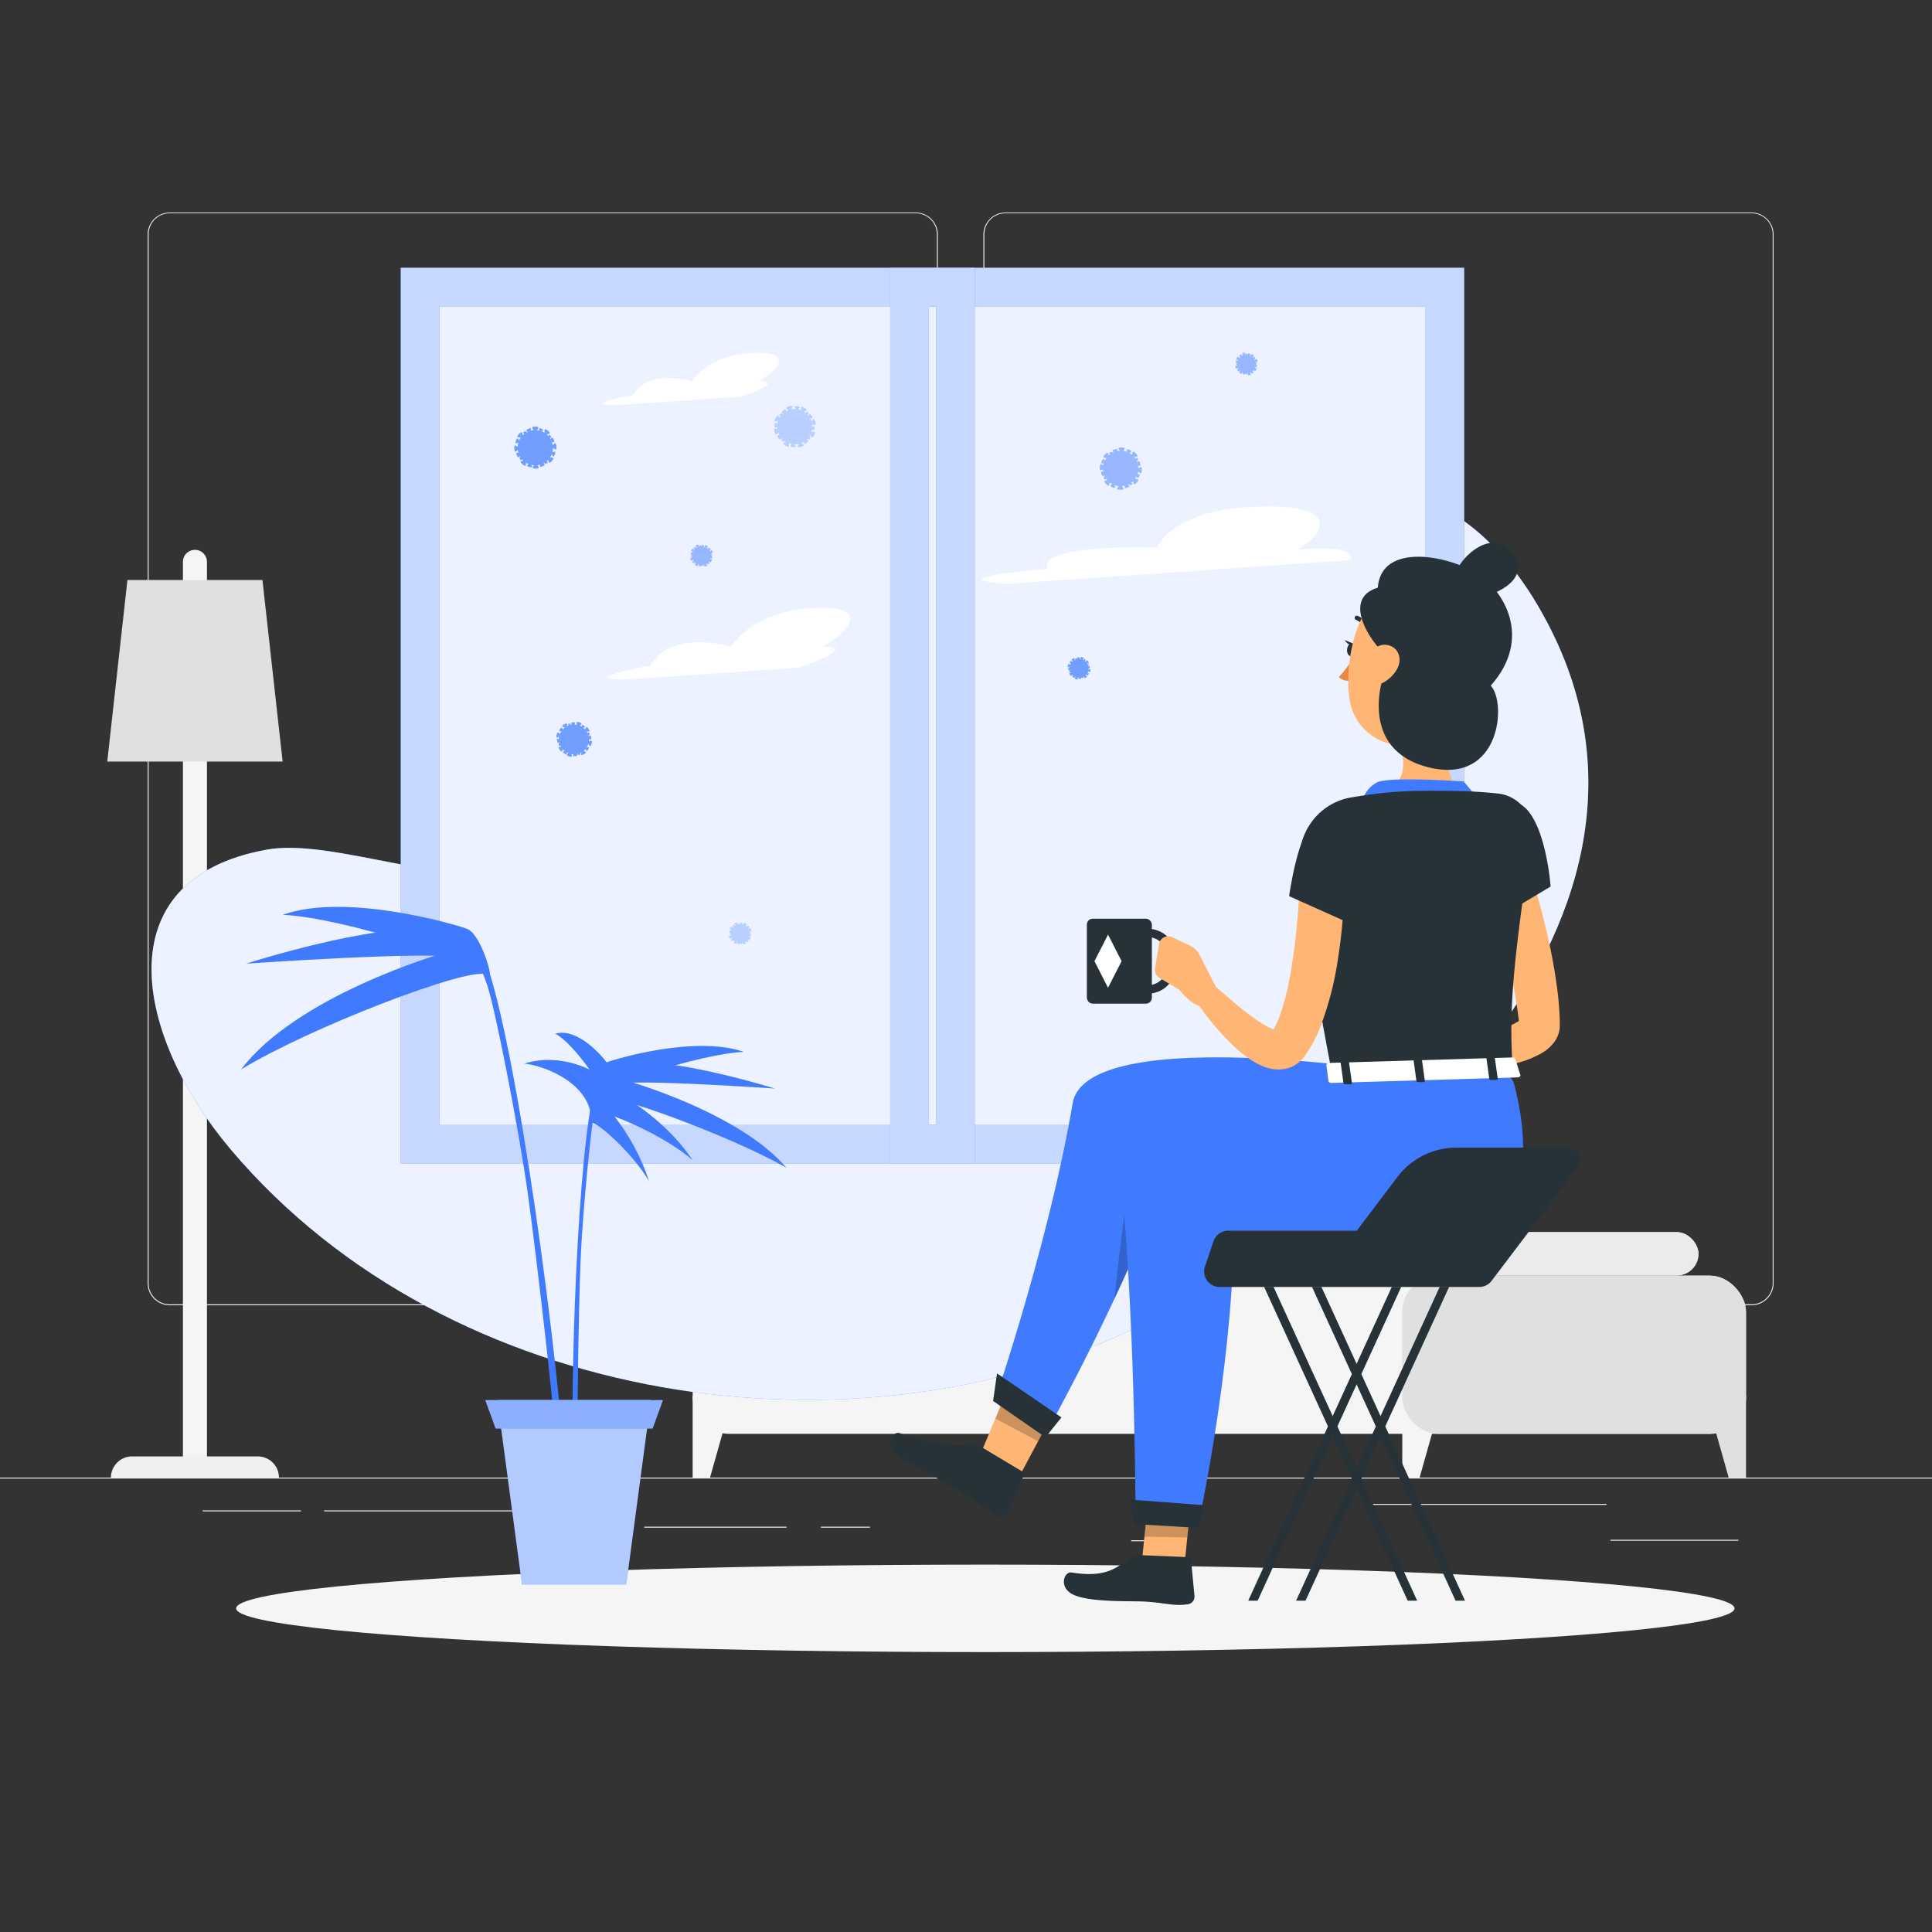 <svg xmlns="http://www.w3.org/2000/svg" viewBox="0 0 500 500"><rect x="0" y="0" width="500" height="500" fill="#333333" stroke="none"/><g id="background-complete"><rect y="382.4" width="500" height="0.25" style="fill:#ebebeb"></rect><rect x="416.78" y="398.49" width="33.12" height="0.25" style="fill:#ebebeb"></rect><rect x="292.75" y="398.62" width="8.69" height="0.25" style="fill:#ebebeb"></rect><rect x="354.33" y="389.21" width="61.44" height="0.25" style="fill:#ebebeb"></rect><rect x="212.45" y="395.11" width="12.69" height="0.25" style="fill:#ebebeb"></rect><rect x="166.72" y="395.11" width="36.83" height="0.25" style="fill:#ebebeb"></rect><rect x="52.46" y="390.89" width="25.43" height="0.25" style="fill:#ebebeb"></rect><rect x="83.89" y="390.89" width="74.89" height="0.25" style="fill:#ebebeb"></rect><path d="M237,337.8H43.91a5.71,5.71,0,0,1-5.7-5.71V60.66A5.71,5.71,0,0,1,43.91,55H237a5.71,5.71,0,0,1,5.71,5.71V332.09A5.71,5.71,0,0,1,237,337.8ZM43.91,55.2a5.46,5.46,0,0,0-5.45,5.46V332.09a5.46,5.46,0,0,0,5.45,5.46H237a5.47,5.47,0,0,0,5.46-5.46V60.66A5.47,5.47,0,0,0,237,55.2Z" style="fill:#ebebeb"></path><path d="M453.31,337.8H260.21a5.72,5.72,0,0,1-5.71-5.71V60.66A5.72,5.72,0,0,1,260.21,55h193.1A5.71,5.71,0,0,1,459,60.66V332.09A5.71,5.71,0,0,1,453.31,337.8ZM260.21,55.2a5.47,5.47,0,0,0-5.46,5.46V332.09a5.47,5.47,0,0,0,5.46,5.46h193.1a5.47,5.47,0,0,0,5.46-5.46V60.66a5.47,5.47,0,0,0-5.46-5.46Z" style="fill:#ebebeb"></path><polygon points="183.75 382.4 179.26 382.4 179.26 361.22 189.74 361.22 183.75 382.4" style="fill:#f5f5f5"></polygon><polygon points="260.02 382.4 264.5 382.4 264.5 361.22 254.03 361.22 260.02 382.4" style="fill:#e0e0e0"></polygon><polygon points="447.38 382.4 451.87 382.4 451.87 361.22 441.4 361.22 447.38 382.4" style="fill:#e0e0e0"></polygon><rect x="179.27" y="330.13" width="272.6" height="40.94" rx="9.32" transform="translate(631.13 701.21) rotate(180)" style="fill:#f5f5f5"></rect><polygon points="367.39 382.4 362.91 382.4 362.91 361.22 373.38 361.22 367.39 382.4" style="fill:#f5f5f5"></polygon><rect x="362.91" y="330.13" width="88.96" height="40.94" rx="9.32" transform="translate(814.77 701.21) rotate(180)" style="fill:#e0e0e0"></rect><rect x="191.57" y="318.88" width="248" height="11.2" rx="5.6" transform="translate(631.13 648.96) rotate(180)" style="fill:#fafafa"></rect><rect x="361.74" y="318.88" width="77.82" height="11.2" rx="5.6" transform="translate(801.31 648.96) rotate(180)" style="fill:#ebebeb"></rect><path d="M47.34,378.41h6.22v-233a3.11,3.11,0,0,0-3.11-3.11h0a3.11,3.11,0,0,0-3.11,3.11Z" style="fill:#f5f5f5"></path><path d="M28.71,382.4H72.19a5.48,5.48,0,0,0-5.48-5.48H34.19a5.48,5.48,0,0,0-5.48,5.48Z" style="fill:#f0f0f0"></path><polygon points="27.76 197.09 73.14 197.09 67.92 150.1 32.98 150.1 27.76 197.09" style="fill:#e0e0e0"></polygon></g><g id="background-simple"><path d="M183.88,211.87c54.38-26.4,166.7-145.92,216.65-50.58,41.8,79.78-50.65,154.62-106,182-72,35.63-177.83,21.56-234.8-45.79-24.5-29-33.34-70,9.4-77.63,14.42-2.58,38.9,6.82,55.2,6C145.22,224.82,165.68,220.7,183.88,211.87Z" style="fill:#407BFF"></path><path d="M183.88,211.87c54.38-26.4,166.7-145.92,216.65-50.58,41.8,79.78-50.65,154.62-106,182-72,35.63-177.83,21.56-234.8-45.79-24.5-29-33.34-70,9.4-77.63,14.42-2.58,38.9,6.82,55.2,6C145.22,224.82,165.68,220.7,183.88,211.87Z" style="fill:#fff;opacity:0.9"></path></g><g id="Shadow"><ellipse id="path" cx="255" cy="416.24" rx="193.89" ry="11.32" style="fill:#f5f5f5"></ellipse></g><g id="Window"><rect x="109.04" y="73.36" width="264.55" height="223.73" style="fill:#fff"></rect><g style="opacity:0.1"><rect x="109.04" y="73.36" width="264.55" height="223.73" style="fill:#407BFF"></rect></g><path d="M335.94,142.23c9.77-6.25,7.72-12.22-12.73-11s-23.78,10.51-23.78,10.51-31-1.13-28.37,5.47c-17.64,1.55-22.46,3.08-10.33,3.88l88.68-6.14S352.6,140.86,335.94,142.23Z" style="fill:#fff"></path><path d="M166.54,175.55l40.5-2.8s15.67-5.47,5.81-5.35c7.51-4.26,12.59-11-3-10s-20.65,10-20.65,10-15.23-4.8-20.89,4.91C164.63,172.58,146.79,176.92,166.54,175.55Z" style="fill:#fff"></path><path d="M162.51,104.65l29.6-2.05s11.45-4,4.24-3.9c5.49-3.12,9.21-8-2.19-7.33s-15.09,7.34-15.09,7.34-11.14-3.51-15.27,3.59C161.11,102.48,148.07,105.66,162.51,104.65Z" style="fill:#fff"></path><path d="M368.92,79.3V291.15H113.71V79.3H368.92m10-10H103.71V301.15H378.92V69.3Z" style="fill:#407BFF"></path><path d="M368.92,79.3V291.15H113.71V79.3H368.92m10-10H103.71V301.15H378.92V69.3Z" style="fill:#fff;opacity:0.7"></path><path d="M242.26,79.3V291.15h-1.88V79.3h1.88m10-10H230.38V301.15h21.88V69.3Z" style="fill:#407BFF"></path><path d="M242.26,79.3V291.15h-1.88V79.3h1.88m10-10H230.38V301.15h21.88V69.3Z" style="fill:#fff;opacity:0.7"></path><path d="M144,115.52c0-.44-.16-.8-.28-.79a1.54,1.54,0,0,0-.69.49,5.31,5.31,0,0,0-.19-.81,1.11,1.11,0,0,0,.6,0c.09,0,0-.34-.15-.66s-.37-.54-.46-.49a1.24,1.24,0,0,0-.3.43,3.87,3.87,0,0,0-.27-.43.74.74,0,0,0,.34,0c.05,0,0-.23-.1-.44s-.25-.35-.31-.32a.77.77,0,0,0-.22.38c-.15-.16-.31-.32-.47-.47a1.52,1.52,0,0,0,.79-.28c.08-.1-.14-.4-.49-.68s-.7-.43-.78-.33a1.6,1.6,0,0,0-.09.88,4.15,4.15,0,0,0-.76-.38,1,1,0,0,0,.42-.33c0-.07-.17-.23-.45-.35s-.54-.14-.57-.06a1,1,0,0,0,.1.58,4.85,4.85,0,0,0-.76-.14,1.51,1.51,0,0,0,.42-.7c0-.12-.36-.22-.81-.22s-.81.1-.81.22a1.51,1.51,0,0,0,.42.7,6.86,6.86,0,0,0-.79.14,1.33,1.33,0,0,0,.06-.58c0-.09-.34-.05-.67.1s-.57.34-.53.43a1.34,1.34,0,0,0,.41.32l-.44.23a1,1,0,0,0,0-.32c0-.06-.23,0-.45.07s-.37.22-.34.28a.89.89,0,0,0,.36.25,5,5,0,0,0-.49.43,1.61,1.61,0,0,0-.23-.8c-.09-.08-.41.12-.72.45s-.47.66-.38.75a1.6,1.6,0,0,0,.87.15,4.13,4.13,0,0,0-.45.79,1.23,1.23,0,0,0-.44-.54c-.1,0-.27.22-.38.56s-.13.65,0,.68a1.22,1.22,0,0,0,.65-.15,5,5,0,0,0-.18,1.09,1.71,1.71,0,0,0-.72-.38c-.13,0-.21.38-.18.83s.15.8.27.79a1.54,1.54,0,0,0,.66-.44,3.7,3.7,0,0,0,.16.75,1.25,1.25,0,0,0-.55,0c-.09.05,0,.34.14.66s.37.55.46.5a1,1,0,0,0,.27-.36,2.5,2.5,0,0,0,.21.35.83.83,0,0,0-.25,0c-.06,0,0,.23.09.44s.25.36.31.33a.87.87,0,0,0,.2-.3,4.93,4.93,0,0,0,.39.4,1.49,1.49,0,0,0-.69.27c-.08.1.14.4.48.69s.69.43.77.34a1.56,1.56,0,0,0,.12-.78,4.63,4.63,0,0,0,.7.36,1.08,1.08,0,0,0-.41.42c0,.09.23.25.58.35s.65.09.68,0a1.44,1.44,0,0,0-.13-.54,3.2,3.2,0,0,0,.62.09,1.57,1.57,0,0,0-.35.64c0,.13.37.22.82.22s.81-.11.8-.24a1.44,1.44,0,0,0-.36-.63,5.42,5.42,0,0,0,.7-.14,1.18,1.18,0,0,0,0,.51c.05.09.35,0,.67-.11s.56-.34.52-.43a1,1,0,0,0-.35-.29c.13-.06.25-.13.37-.2a.74.74,0,0,0,0,.25c0,.06.23,0,.45-.07s.37-.23.34-.29a1,1,0,0,0-.32-.23,3.39,3.39,0,0,0,.44-.41,1.66,1.66,0,0,0,.24.76c.09.08.41-.12.71-.45s.47-.67.37-.76a1.57,1.57,0,0,0-.84-.15,4.84,4.84,0,0,0,.42-.78,1.25,1.25,0,0,0,.44.53c.1,0,.26-.22.37-.57s.13-.64,0-.68a1.24,1.24,0,0,0-.66.17,4.23,4.23,0,0,0,.16-1.13,1.6,1.6,0,0,0,.75.4C144,116.34,144.06,116,144,115.52Z" style="fill:#407BFF;opacity:0.7"></path><path d="M182.91,141.21c-.22-.11-.42-.15-.45-.09a.87.87,0,0,0,0,.46,2.13,2.13,0,0,0-.43-.13.69.69,0,0,0,.18-.28s-.16-.1-.35-.11-.36,0-.36.08a.76.76,0,0,0,.12.26h-.27a.45.45,0,0,0,.09-.16s-.1-.07-.23-.07-.24,0-.24,0a.46.46,0,0,0,.12.21,2,2,0,0,0-.35.09.77.77,0,0,0,.08-.45c0-.06-.22,0-.45,0s-.39.21-.36.27a.85.85,0,0,0,.38.28,3.11,3.11,0,0,0-.38.25.58.58,0,0,0,0-.28s-.16,0-.29.11-.21.22-.18.25a.47.47,0,0,0,.29.11,4.15,4.15,0,0,0-.27.32.89.89,0,0,0-.21-.39c-.06,0-.2.11-.33.32s-.17.4-.11.44a.81.81,0,0,0,.44,0,3.39,3.39,0,0,0-.15.41.66.66,0,0,0-.26-.18c-.05,0-.11.14-.14.34s0,.35.06.36a.8.8,0,0,0,.26-.1,2.44,2.44,0,0,0,0,.27.45.45,0,0,0-.14-.1s-.08.1-.1.22,0,.24,0,.24a.36.36,0,0,0,.22-.1,2,2,0,0,0,.06.35.82.82,0,0,0-.43-.11c-.07,0-.06.22,0,.45s.18.41.24.39a.82.82,0,0,0,.31-.36,2.58,2.58,0,0,0,.25.42.64.64,0,0,0-.37.06s0,.18.15.33.27.24.31.2a.6.6,0,0,0,.11-.34,2.12,2.12,0,0,0,.46.38,1,1,0,0,0-.38.24c0,.06.12.19.34.31s.41.15.45.09a.84.84,0,0,0,0-.43,3,3,0,0,0,.39.13.65.65,0,0,0-.15.25c0,.06.15.11.35.12s.35,0,.36-.08a.62.62,0,0,0-.1-.22h.22l-.06.11s.1.07.23.08.24,0,.24-.05a.41.41,0,0,0-.09-.18l.3-.07a.9.9,0,0,0-.07.4c0,.06.23,0,.46,0s.39-.2.36-.27a.82.82,0,0,0-.33-.27,2.16,2.16,0,0,0,.36-.22.62.62,0,0,0,.09.3s.18,0,.32-.17.22-.28.18-.32a.64.64,0,0,0-.29-.09,2.75,2.75,0,0,0,.22-.26.74.74,0,0,0,.2.33c.06,0,.2-.11.32-.32s.17-.4.12-.44a.85.85,0,0,0-.4,0c0-.12.09-.24.13-.37a.79.79,0,0,0,.23.16c.05,0,.11-.15.13-.35s0-.35-.06-.36a.63.63,0,0,0-.23.09,1.77,1.77,0,0,0,0-.23l.11.07s.08-.09.09-.22,0-.24,0-.24a.51.51,0,0,0-.19.08c0-.11,0-.21-.07-.32a.84.84,0,0,0,.42.1c.06,0,0-.22,0-.45s-.19-.41-.25-.39a.82.82,0,0,0-.3.36,2.14,2.14,0,0,0-.25-.41.7.7,0,0,0,.36-.06c.05,0,0-.19-.16-.33s-.27-.24-.31-.2a.77.77,0,0,0-.1.35,2.59,2.59,0,0,0-.48-.38.89.89,0,0,0,.39-.24C183.28,141.46,183.13,141.32,182.91,141.21Z" style="fill:#407BFF;opacity:0.5"></path><path d="M289.94,126.76c.44,0,.81-.09.81-.22a1.5,1.5,0,0,0-.43-.72,4.52,4.52,0,0,0,.82-.13,1.08,1.08,0,0,0-.07.6c0,.09.34,0,.67-.09s.57-.33.53-.43a1.32,1.32,0,0,0-.41-.33,3.19,3.19,0,0,0,.45-.23.87.87,0,0,0,0,.33c0,.06.23,0,.45-.06s.37-.22.35-.28a.87.87,0,0,0-.37-.26,4.15,4.15,0,0,0,.51-.43,1.62,1.62,0,0,0,.22.82c.09.08.41-.11.72-.44s.48-.66.39-.74a1.49,1.49,0,0,0-.87-.17,5.33,5.33,0,0,0,.44-.72,1,1,0,0,0,.29.44c.07,0,.24-.15.38-.42s.19-.53.11-.57a1,1,0,0,0-.58.06,4.58,4.58,0,0,0,.19-.75,1.55,1.55,0,0,0,.67.48c.12,0,.25-.34.29-.79s0-.82-.16-.83a1.69,1.69,0,0,0-.74.37,4.25,4.25,0,0,0-.07-.8,1.24,1.24,0,0,0,.58.1c.09,0,.07-.34-.05-.68s-.29-.59-.39-.55a1.32,1.32,0,0,0-.35.38,3.71,3.71,0,0,0-.19-.46.55.55,0,0,0,.31,0c.07,0,0-.22,0-.44s-.19-.39-.25-.37a.79.79,0,0,0-.28.34,4,4,0,0,0-.39-.53,1.58,1.58,0,0,0,.82-.16c.09-.09-.08-.42-.39-.75s-.62-.52-.71-.44a1.52,1.52,0,0,0-.23.85,5.4,5.4,0,0,0-.74-.51,1.12,1.12,0,0,0,.56-.4c0-.09-.19-.28-.52-.42s-.64-.18-.68-.09a1.31,1.31,0,0,0,.1.66,4.8,4.8,0,0,0-1.07-.27,1.54,1.54,0,0,0,.43-.69c0-.12-.36-.23-.8-.24s-.82.08-.82.2a1.49,1.49,0,0,0,.39.69,6.06,6.06,0,0,0-.76.1,1.26,1.26,0,0,0,0-.54c0-.09-.34,0-.67.08s-.57.33-.53.42a1.06,1.06,0,0,0,.34.3l-.37.18a.5.5,0,0,0,0-.25c0-.06-.22,0-.44.06s-.38.22-.35.28a.93.93,0,0,0,.28.23,3.47,3.47,0,0,0-.43.35,1.51,1.51,0,0,0-.21-.71c-.09-.09-.42.1-.73.42s-.49.66-.4.74a1.49,1.49,0,0,0,.77.19,3.54,3.54,0,0,0-.41.67,1.22,1.22,0,0,0-.39-.45c-.09,0-.27.21-.39.55s-.15.64-.06.67a1.08,1.08,0,0,0,.56-.08,6,6,0,0,0-.15.61,1.39,1.39,0,0,0-.6-.39c-.13,0-.25.34-.28.79s0,.81.16.82a1.46,1.46,0,0,0,.67-.31,3.36,3.36,0,0,0,.08.71,1.26,1.26,0,0,0-.51-.07c-.09,0-.07.34.05.68s.3.59.4.55a1.09,1.09,0,0,0,.31-.33c0,.13.11.26.17.38a.84.84,0,0,0-.25,0c-.06,0,0,.22,0,.45s.2.39.26.36a.76.76,0,0,0,.26-.29,5.45,5.45,0,0,0,.37.47,1.44,1.44,0,0,0-.77.18c-.09.08.09.41.39.74s.63.52.72.43a1.48,1.48,0,0,0,.22-.83,4.16,4.16,0,0,0,.75.48,1.26,1.26,0,0,0-.56.4c0,.09.2.28.53.42s.64.17.67.08a1.23,1.23,0,0,0-.1-.67,4.51,4.51,0,0,0,1.1.25,1.57,1.57,0,0,0-.45.71C289.13,126.65,289.49,126.75,289.94,126.76Z" style="fill:#407BFF;opacity:0.5"></path><path d="M325.05,95.76c.13-.21.18-.4.13-.44a.89.89,0,0,0-.46,0,2.41,2.41,0,0,0,.16-.42.61.61,0,0,0,.26.19c.06,0,.12-.14.15-.33s0-.36-.06-.37a.8.8,0,0,0-.26.1,2.44,2.44,0,0,0,0-.27.37.37,0,0,0,.15.1s.08-.09.09-.22,0-.24,0-.24a.34.34,0,0,0-.22.1c0-.12,0-.24-.07-.36a.79.79,0,0,0,.44.12c.07,0,.07-.22,0-.45s-.18-.41-.24-.39a.83.83,0,0,0-.32.36,2.24,2.24,0,0,0-.22-.4.79.79,0,0,0,.29,0s0-.16-.09-.3-.2-.23-.23-.21a.59.59,0,0,0-.14.29,4,4,0,0,0-.29-.29,1,1,0,0,0,.4-.18c0-.06-.09-.22-.29-.36s-.39-.2-.43-.15a.93.93,0,0,0,0,.45,2.33,2.33,0,0,0-.39-.19.59.59,0,0,0,.2-.24s-.13-.13-.32-.17-.36,0-.37,0a.57.57,0,0,0,.08.27,1.24,1.24,0,0,0-.27,0,.35.35,0,0,0,.11-.14s-.09-.08-.22-.11-.23,0-.24,0a.59.59,0,0,0,.08.22l-.35,0a.84.84,0,0,0,.15-.42c0-.07-.22-.08-.45,0s-.42.15-.41.21a.82.82,0,0,0,.34.34,3.55,3.55,0,0,0-.44.21.74.74,0,0,0,0-.37s-.19,0-.35.13-.25.24-.22.29a.61.61,0,0,0,.33.13,2.86,2.86,0,0,0-.42.43.84.84,0,0,0-.2-.39c-.06,0-.21.1-.34.31s-.18.4-.12.43a.72.72,0,0,0,.43,0,3.17,3.17,0,0,0-.17.38.61.61,0,0,0-.23-.17c-.06,0-.12.14-.15.34s0,.35.05.36a.55.55,0,0,0,.23-.08c0,.08,0,.15,0,.23a.29.29,0,0,0-.11-.08s-.08.1-.09.23,0,.23,0,.24a.62.62,0,0,0,.18-.07c0,.1,0,.2.05.3a.86.86,0,0,0-.39-.1c-.07,0-.07.22,0,.45s.17.41.24.39a.81.81,0,0,0,.29-.3,2.64,2.64,0,0,0,.2.37.84.84,0,0,0-.32.06s0,.18.15.34.26.24.31.21a.78.78,0,0,0,.11-.29,1.81,1.81,0,0,0,.24.24,1,1,0,0,0-.35.17c0,.06.1.22.3.35s.39.2.43.15a.86.86,0,0,0,0-.4,1.89,1.89,0,0,0,.36.16.5.5,0,0,0-.17.22s.13.13.33.16.35,0,.36,0a.52.52,0,0,0-.07-.24l.23,0a.26.26,0,0,0-.08.12s.09.08.22.1.23,0,.24,0a.52.52,0,0,0-.07-.2,1.65,1.65,0,0,0,.32,0,.8.8,0,0,0-.13.41c0,.06.22.07.46,0s.41-.16.4-.22a.83.83,0,0,0-.33-.33,2.49,2.49,0,0,0,.43-.22.74.74,0,0,0,0,.37s.19,0,.34-.13.26-.25.23-.29a.79.79,0,0,0-.35-.14,2,2,0,0,0,.42-.44.88.88,0,0,0,.21.4C324.78,96.11,324.93,96,325.05,95.76Z" style="fill:#407BFF;opacity:0.5"></path><path d="M192.91,239c-.22-.11-.42-.14-.45-.08a.84.84,0,0,0,0,.45,2.13,2.13,0,0,0-.43-.13.69.69,0,0,0,.18-.28s-.16-.1-.35-.11-.36,0-.36.08a.76.76,0,0,0,.12.26h-.27a.45.45,0,0,0,.09-.16s-.1-.07-.23-.07-.24,0-.24,0a.46.46,0,0,0,.12.21,2,2,0,0,0-.35.09.75.75,0,0,0,.08-.44c0-.07-.22-.05-.45,0s-.39.21-.36.27a.72.72,0,0,0,.38.28c-.13.08-.26.16-.38.25a.58.58,0,0,0,0-.28s-.16,0-.29.12-.21.21-.18.24a.47.47,0,0,0,.29.11,4.15,4.15,0,0,0-.27.32.89.89,0,0,0-.21-.39c-.06,0-.2.11-.33.32s-.17.41-.11.44a.81.81,0,0,0,.44,0,3.39,3.39,0,0,0-.15.41.66.66,0,0,0-.26-.18c-.05,0-.11.14-.14.34s0,.35.06.36a.61.61,0,0,0,.26-.1,2.44,2.44,0,0,0,0,.27.45.45,0,0,0-.14-.1s-.08.1-.1.22,0,.24,0,.24a.36.36,0,0,0,.22-.1,2,2,0,0,0,.06.35.94.94,0,0,0-.43-.11c-.07,0-.06.22,0,.46s.18.4.24.38a.82.82,0,0,0,.31-.36,2.22,2.22,0,0,0,.25.42.74.74,0,0,0-.37.06s0,.18.15.33.27.24.31.2a.6.6,0,0,0,.11-.34,2.5,2.5,0,0,0,.46.39.92.92,0,0,0-.38.23c0,.06.12.2.34.31s.41.15.45.09a.84.84,0,0,0,0-.43,2,2,0,0,0,.39.13.65.65,0,0,0-.15.25c0,.06.15.11.35.12s.35,0,.36-.08a.62.62,0,0,0-.1-.22h.22l-.06.11s.1.07.23.08.24,0,.24-.05a.41.41,0,0,0-.09-.18l.3-.07a.9.9,0,0,0-.07.4c0,.06.23,0,.46,0s.39-.2.36-.27a.82.82,0,0,0-.33-.27,2.16,2.16,0,0,0,.36-.22.67.67,0,0,0,.09.31s.18,0,.32-.18.22-.28.18-.32a.64.64,0,0,0-.29-.09,2.75,2.75,0,0,0,.22-.26.87.87,0,0,0,.2.34c.06,0,.2-.12.32-.33s.17-.4.12-.44a.85.85,0,0,0-.4,0c0-.12.09-.24.13-.37a.79.79,0,0,0,.23.16c.05,0,.11-.15.13-.35s0-.35-.06-.36a.63.63,0,0,0-.23.09,1.77,1.77,0,0,0,0-.23l.11.07s.08-.09.09-.22,0-.24,0-.24a.51.51,0,0,0-.19.08c0-.1,0-.21-.07-.32a.84.84,0,0,0,.42.1c.06,0,0-.22,0-.45s-.19-.41-.25-.38a.72.72,0,0,0-.3.35,2.14,2.14,0,0,0-.25-.41.7.7,0,0,0,.36-.06c.05,0,0-.19-.16-.33s-.27-.24-.31-.2a.77.77,0,0,0-.1.35,2.59,2.59,0,0,0-.48-.38.89.89,0,0,0,.39-.24C193.28,239.24,193.13,239.1,192.91,239Z" style="fill:#407BFF;opacity:0.3"></path><path d="M207.27,115.67c.43-.14.75-.34.71-.46a1.6,1.6,0,0,0-.64-.56,4,4,0,0,0,.75-.37,1,1,0,0,0,.12.59c.06.08.33-.05.61-.29s.44-.49.37-.56a1.12,1.12,0,0,0-.49-.19c.13-.12.24-.24.36-.36a.71.71,0,0,0,.08.32s.22,0,.4-.19.29-.33.25-.38a.86.86,0,0,0-.43-.13,4.15,4.15,0,0,0,.35-.57,1.57,1.57,0,0,0,.46.71c.11,0,.36-.23.55-.63s.26-.78.14-.83a1.52,1.52,0,0,0-.88.11,4,4,0,0,0,.2-.83,1,1,0,0,0,.41.34c.09,0,.19-.22.24-.52s0-.56-.07-.58a1.2,1.2,0,0,0-.54.24,3.94,3.94,0,0,0,0-.77,1.55,1.55,0,0,0,.78.25c.12,0,.13-.41,0-.84s-.28-.77-.4-.74a1.55,1.55,0,0,0-.59.57,4,4,0,0,0-.32-.74,1.16,1.16,0,0,0,.59-.08c.08-.06,0-.34-.25-.63s-.46-.47-.54-.41a1.06,1.06,0,0,0-.22.47,2.91,2.91,0,0,0-.33-.37.8.8,0,0,0,.32-.06c.05,0,0-.23-.17-.42s-.3-.31-.35-.27a.76.76,0,0,0-.16.41,4.7,4.7,0,0,0-.53-.38,1.54,1.54,0,0,0,.72-.41c.06-.11-.2-.37-.6-.59s-.75-.31-.81-.2a1.44,1.44,0,0,0,.05.88,4.36,4.36,0,0,0-.87-.26,1.29,1.29,0,0,0,.42-.55c0-.1-.27-.21-.63-.24s-.66,0-.67.12a1.18,1.18,0,0,0,.29.59,5.13,5.13,0,0,0-1.1.07,1.58,1.58,0,0,0,.2-.78c0-.12-.41-.11-.84,0s-.75.33-.71.45a1.52,1.52,0,0,0,.58.54,4.05,4.05,0,0,0-.7.32,1.2,1.2,0,0,0-.11-.53c-.07-.07-.34,0-.62.29s-.44.48-.38.56a1.22,1.22,0,0,0,.42.18l-.3.28a.63.63,0,0,0-.07-.24c0-.05-.22,0-.4.19s-.3.32-.25.38a.83.83,0,0,0,.34.13,5.46,5.46,0,0,0-.31.47,1.6,1.6,0,0,0-.41-.62c-.12,0-.37.23-.56.63s-.27.77-.16.83a1.65,1.65,0,0,0,.79-.06,3.84,3.84,0,0,0-.19.76,1.18,1.18,0,0,0-.51-.31c-.1,0-.19.29-.2.65s.05.65.15.66a1.3,1.3,0,0,0,.5-.25,4.77,4.77,0,0,0,.06.63,1.45,1.45,0,0,0-.7-.2c-.12,0-.14.41,0,.84s.29.77.42.74a1.64,1.64,0,0,0,.53-.51,3.93,3.93,0,0,0,.3.66,1,1,0,0,0-.51.09c-.08.06,0,.34.26.63s.46.46.54.4a1.15,1.15,0,0,0,.2-.41,4.12,4.12,0,0,0,.28.31.62.62,0,0,0-.25.06s0,.22.17.41.31.31.36.27a.89.89,0,0,0,.15-.36,5.39,5.39,0,0,0,.5.33,1.58,1.58,0,0,0-.68.41c-.06.11.21.37.6.59s.76.3.82.19a1.45,1.45,0,0,0-.05-.86,4.37,4.37,0,0,0,.86.23,1.3,1.3,0,0,0-.41.55c0,.1.28.21.64.24s.65,0,.66-.13a1.26,1.26,0,0,0-.3-.61,4.25,4.25,0,0,0,1.12-.1,1.65,1.65,0,0,0-.21.82C206.47,115.81,206.85,115.8,207.27,115.67Z" style="fill:#407BFF;opacity:0.3"></path><path d="M282.15,173.65c.06-.24.05-.44,0-.46a.89.89,0,0,0-.44.15,1.71,1.71,0,0,0,0-.45.58.58,0,0,0,.31.1s.07-.17,0-.36-.11-.34-.16-.33a.67.67,0,0,0-.22.18c0-.09-.05-.18-.07-.27a.3.3,0,0,0,.17,0s0-.11,0-.24-.07-.22-.11-.22a.63.63,0,0,0-.18.17,1.91,1.91,0,0,0-.16-.32.86.86,0,0,0,.45,0c.06,0,0-.23-.14-.43s-.3-.34-.35-.3a.82.82,0,0,0-.19.44,2.42,2.42,0,0,0-.33-.31.76.76,0,0,0,.27-.1s-.05-.15-.18-.26-.26-.16-.29-.12a.58.58,0,0,0,0,.31,2.15,2.15,0,0,0-.37-.19.81.81,0,0,0,.33-.29c0-.07-.15-.18-.38-.25s-.43-.08-.45,0a.78.78,0,0,0,.1.43,3.18,3.18,0,0,0-.43-.06.59.59,0,0,0,.12-.29c0-.06-.17-.08-.36-.06s-.35.09-.34.14a.62.62,0,0,0,.16.23l-.27.05a.57.57,0,0,0,.07-.16s-.12-.05-.24,0-.23.06-.23.09a.43.43,0,0,0,.15.19l-.33.14a.76.76,0,0,0,0-.45c0-.05-.23,0-.44.12s-.35.27-.32.33a.84.84,0,0,0,.43.21,2.31,2.31,0,0,0-.36.34.65.65,0,0,0-.14-.35s-.17.07-.29.23-.17.31-.13.34a.62.62,0,0,0,.36,0,2.73,2.73,0,0,0-.27.54.8.8,0,0,0-.31-.31c-.06,0-.16.16-.22.39s-.05.44,0,.46a.83.83,0,0,0,.41-.13,3,3,0,0,0,0,.42.51.51,0,0,0-.28-.09c-.05,0-.06.17,0,.36s.1.34.16.33a.59.59,0,0,0,.2-.14,1.6,1.6,0,0,0,.05.21l-.13,0s-.05.11,0,.24.07.23.11.22a.33.33,0,0,0,.15-.12c0,.09.09.18.14.27a.73.73,0,0,0-.4,0c-.06,0,0,.23.14.43s.28.33.34.3a.92.92,0,0,0,.19-.39,2.13,2.13,0,0,0,.3.3.74.74,0,0,0-.28.15s.08.17.25.28.32.15.35.1a.76.76,0,0,0,0-.3,1.68,1.68,0,0,0,.3.15.88.88,0,0,0-.28.27c0,.07.16.18.39.25s.43.07.45,0a.68.68,0,0,0-.09-.38l.39,0a.56.56,0,0,0-.09.26c0,.05.17.07.36.05s.34-.09.34-.14a.8.8,0,0,0-.14-.21l.22,0a.3.3,0,0,0,0,.13s.11.05.24,0,.23-.06.22-.09a.4.4,0,0,0-.12-.17l.29-.14a.85.85,0,0,0,0,.43c0,.05.23,0,.44-.12s.35-.28.32-.33a.88.88,0,0,0-.42-.22,2.13,2.13,0,0,0,.34-.33.72.72,0,0,0,.15.34s.17-.07.28-.23.17-.32.13-.35a.66.66,0,0,0-.37,0,2.2,2.2,0,0,0,.26-.56.89.89,0,0,0,.32.33C282,174.06,282.1,173.88,282.15,173.65Z" style="fill:#407BFF;opacity:0.7"></path><path d="M153.13,192.42c.09-.37.07-.69,0-.72a1.23,1.23,0,0,0-.68.23,4.23,4.23,0,0,0,0-.71,1.11,1.11,0,0,0,.49.17c.08,0,.1-.27.05-.57s-.17-.54-.26-.52a1,1,0,0,0-.35.28,2.17,2.17,0,0,0-.11-.42.59.59,0,0,0,.27.08c.06,0,.07-.18,0-.38s-.12-.35-.17-.34a.72.72,0,0,0-.28.25,4.82,4.82,0,0,0-.27-.5,1.29,1.29,0,0,0,.72,0c.09-.06,0-.36-.23-.68s-.46-.52-.55-.46a1.36,1.36,0,0,0-.29.69,4.93,4.93,0,0,0-.52-.5.87.87,0,0,0,.42-.15c.05-.06-.08-.24-.28-.4s-.4-.25-.45-.2a.92.92,0,0,0-.06.5,3.27,3.27,0,0,0-.59-.3,1.28,1.28,0,0,0,.52-.47c0-.1-.23-.27-.6-.38s-.68-.13-.71,0a1.34,1.34,0,0,0,.16.67,3.83,3.83,0,0,0-.67-.08,1.28,1.28,0,0,0,.19-.46c0-.09-.27-.13-.57-.09s-.55.13-.54.22a1.21,1.21,0,0,0,.25.36,2.7,2.7,0,0,0-.41.08.59.59,0,0,0,.09-.26c0-.05-.17-.08-.37-.06s-.36.09-.36.15a.8.8,0,0,0,.23.29,3.22,3.22,0,0,0-.5.23,1.28,1.28,0,0,0,0-.71c0-.09-.36,0-.69.18s-.55.42-.5.51a1.3,1.3,0,0,0,.66.35,3.92,3.92,0,0,0-.56.52,1,1,0,0,0-.22-.54c-.07,0-.27.11-.45.36s-.27.49-.2.54a1.09,1.09,0,0,0,.56,0,4.12,4.12,0,0,0-.42.84,1.36,1.36,0,0,0-.49-.49c-.1,0-.26.26-.35.63s-.09.68,0,.71a1.25,1.25,0,0,0,.64-.19,3.57,3.57,0,0,0-.06.65,1,1,0,0,0-.44-.15c-.08,0-.1.27,0,.58s.16.53.25.52a1.08,1.08,0,0,0,.31-.23c0,.11,0,.23.08.34a.42.42,0,0,0-.2,0c-.06,0-.08.18,0,.38s.11.35.16.34a.76.76,0,0,0,.25-.19,4.11,4.11,0,0,0,.21.42,1.34,1.34,0,0,0-.63,0c-.09.06,0,.37.22.69s.45.52.54.47a1.3,1.3,0,0,0,.29-.61,4.25,4.25,0,0,0,.48.47,1,1,0,0,0-.44.24c-.05.07.12.26.38.43s.51.24.55.17a1,1,0,0,0,0-.48,2.65,2.65,0,0,0,.48.23,1.25,1.25,0,0,0-.44.44c0,.1.24.27.6.37s.69.12.72,0a1.27,1.27,0,0,0-.14-.61,3.15,3.15,0,0,0,.61.06.88.88,0,0,0-.15.41c0,.09.26.12.57.08s.54-.14.53-.22a1,1,0,0,0-.22-.32l.35-.08a.56.56,0,0,0-.06.21c0,.06.17.08.37.06s.36-.1.36-.15a.8.8,0,0,0-.2-.27,3.88,3.88,0,0,0,.46-.22,1.2,1.2,0,0,0,0,.67c.06.09.36,0,.69-.19s.55-.42.49-.51a1.22,1.22,0,0,0-.64-.34,3.32,3.32,0,0,0,.53-.53,1.1,1.1,0,0,0,.23.54c.07.05.27-.11.45-.36s.26-.5.19-.55a1.08,1.08,0,0,0-.58,0,3.73,3.73,0,0,0,.41-.88,1.24,1.24,0,0,0,.51.51C152.89,193.07,153,192.79,153.13,192.42Z" style="fill:#407BFF;opacity:0.7"></path></g><g id="Character"><path d="M396.08,226a186.88,186.88,0,0,1,5,18.71c.66,3.17,1.26,6.36,1.7,9.61a81,81,0,0,1,.89,10l0,.64v.35a8,8,0,0,1-.08,1.2A7.33,7.33,0,0,1,402,270a11,11,0,0,1-3.27,2.7,27.71,27.71,0,0,1-5.29,2.19,75.34,75.34,0,0,1-9.75,2.24A146.3,146.3,0,0,1,364.54,279l-.73-5.7c6-1.48,12.1-3,17.95-4.73a87.14,87.14,0,0,0,8.41-2.88,17.76,17.76,0,0,0,3.29-1.7c.37-.24.6-.55.34-.29a2.71,2.71,0,0,0-.57,1.36,2.07,2.07,0,0,0,0,.61l0-.24-.06-.54a130.41,130.41,0,0,0-3.29-17.63c-1.45-5.92-3.1-11.94-4.8-17.74Z" style="fill:#ffb573"></path><path d="M348.77,279.28l4.38,4a3.38,3.38,0,0,0,3.76.55l4.84-2.33s7.17-.29,8.19-4.68l-1.85-3.4L357,272.18a5.21,5.21,0,0,0-3.27.73l-4.58,2.8A2.24,2.24,0,0,0,348.77,279.28Z" style="fill:#ffb573"></path><path d="M375,180.91c-1.14,6.86-2.1,19.41,2.81,23.82,0,0-12,6.28-19.85,17.24-8.41-6.66-1.37-16.6-1.37-16.6,7.56-2.05,7.2-7.69,5.71-13Z" style="fill:#ffb573"></path><path d="M352.55,207.38a7.53,7.53,0,0,1,3.81-4.89c3.18-1.62,22.43-.24,22.43-.24l3.77,4.43Z" style="fill:#407BFF"></path><path d="M392.75,207.79c7.28,2.88,8.61,22.17,8.54,21.65l-17.42,10.44s-4.46-12.37-4.43-19.41C379.48,213,387,205.52,392.75,207.79Z" style="fill:#263238"></path><path d="M336.41,223.37c.73,9.92,2.94,26.65,8.38,54.79l46.72-1.38c-1.22-17.25.63-30.11,4.85-60.3a9.81,9.81,0,0,0-8.72-11.12c-3-.31-6.41-.56-9.84-.63-7.87-.14-14.32-.2-21.22.64-2.27.27-4.63.63-6.87,1A16,16,0,0,0,336.41,223.37Z" style="fill:#263238"></path><path d="M350.81,168.27c-.11.92-.69,1.61-1.29,1.53s-1-.87-.89-1.8.69-1.61,1.29-1.53S350.92,167.34,350.81,168.27Z" style="fill:#263238"></path><path d="M350.18,166.55l-2.14-.9S349,167.51,350.18,166.55Z" style="fill:#263238"></path><path d="M350.49,169.7a24.66,24.66,0,0,1-4,5.48c1.08,1.29,3.21,1,3.21,1Z" style="fill:#ed893e"></path><path d="M350.7,160.18a.54.54,0,0,1,.69-.79,5.38,5.38,0,0,1,3.1,3.89.54.54,0,1,1-1.08.14h0a4.32,4.32,0,0,0-2.49-3A.51.51,0,0,1,350.7,160.18Z" style="fill:#263238"></path><path d="M382.61,168.06c-2.05,11.23-2.68,16-9.1,21.16-9.64,7.71-23,2.73-24.34-8.89-1.22-10.47,2.34-27.09,14-30.26A15.58,15.58,0,0,1,382.61,168.06Z" style="fill:#ffb573"></path><path d="M356.57,152.09c-10.07,3-.9,15.74,3.42,18.53-2.88,4-8.7,23.51,9.87,28s20.08-16.9,15.94-21.17c11.06-12.51,3.07-24.59-2.92-28.61C375.23,143.73,357.45,140.17,356.57,152.09Z" style="fill:#263238"></path><path d="M376.76,148.62c.59-4.05,9.94-13,15.09-4.88,4.41,6.93-6.74,11-9.84,10.84S376.76,148.62,376.76,148.62Z" style="fill:#263238"></path><path d="M361.64,173a9,9,0,0,1-5.3,4.33c-3,.88-4.56-1.8-3.76-4.67.73-2.58,3.17-6.14,6.21-5.77S363,170.39,361.64,173Z" style="fill:#ffb573"></path><polygon points="305.9 411.25 294.81 411.05 297.65 383.44 308.74 383.64 305.9 411.25" style="fill:#ffb573"></polygon><path d="M294.46,402.44l12.92.54a.89.89,0,0,1,.87.82l.88,9.26a2,2,0,0,1-1.79,2.13c-3.8.55-6-.49-11.71-.73-3.5-.14-12.9.2-17.4-1.56s-2.92-6.28-.88-5.94c9.13,1.49,12-1.47,15.15-3.89A3,3,0,0,1,294.46,402.44Z" style="fill:#263238"></path><g style="opacity:0.2"><polygon points="297.65 383.44 296.19 397.68 307.28 397.88 308.75 383.65 297.65 383.44"></polygon></g><polygon points="262.45 384.63 252.5 379.33 263.03 354.1 271.27 368.11 262.45 384.63" style="fill:#ffb573"></polygon><path d="M253.45,374.16l11.09,6.65a.91.91,0,0,1,.37,1.14l-4.15,9.44a1.89,1.89,0,0,1-2.67.79c-3.82-2.39-5.55-3.73-10.42-6.66-3-1.8-10.8-6.13-14.94-8.62s-1.84-6.67.12-6c8.75,3,14.62,3.47,18.58,2.87A3,3,0,0,1,253.45,374.16Z" style="fill:#263238"></path><g style="opacity:0.2"><polygon points="263.03 354.11 257.6 367.11 268.66 373.01 271.28 368.12 263.03 354.11"></polygon></g><path d="M361.08,277.35s-80-12.41-83.48,8.2c-6.11,35.87-20.16,76.94-20.16,76.94l13,8.87s21.19-37.5,32.93-71.39c14,4.53,54,20.36,70.28,20.36,17.44,0,24.56-14.87,18.26-39.57a5,5,0,0,0-4.84-3.71C376.12,277.1,361.08,277.35,361.08,277.35Z" style="fill:#407BFF"></path><polygon points="258.03 355.44 257.01 362.57 270.56 371.98 274.7 366.83 258.03 355.44" style="fill:#263238"></polygon><path d="M291.91,305.25c-.17,4.26-2.4,19.15-3.5,31,2.24-4.8,4.54-9.89,6.75-15.09Z" style="opacity:0.2"></path><path d="M353.83,287.2s-65.41-.36-63.37,21.54c3.38,36.23,3.44,85.45,3.44,85.45L310,395s8.6-38.77,9.33-74.63h48c18.3,0,26.21-20.1,8.4-43.55C364.79,276.78,353.83,287.2,353.83,287.2Z" style="fill:#407BFF"></path><polygon points="293.41 394.41 292.57 388.11 311.75 389.55 310.31 395.43 293.41 394.41" style="fill:#263238"></polygon><path d="M392.13,274l1.32,4.15c.17.32-.2.66-.74.68l-48.09,1.43c-.42,0-.78-.19-.81-.45l-.55-4.17c0-.29.32-.55.78-.56l47.32-1.41A.86.86,0,0,1,392.13,274Z" style="fill:#fff"></path><path d="M385.93,279.49l1.27,0c.25,0,.44-.14.42-.3l-.76-5.41c0-.16-.24-.29-.5-.28l-1.26,0c-.26,0-.44.14-.42.3l.75,5.42C385.46,279.38,385.68,279.5,385.93,279.49Z" style="fill:#263238"></path><path d="M348.19,280.61l1.27,0c.25,0,.44-.15.42-.31l-.76-5.41c0-.16-.24-.28-.5-.28l-1.26,0c-.26,0-.44.15-.42.3l.75,5.42C347.72,280.5,347.94,280.62,348.19,280.61Z" style="fill:#263238"></path><path d="M367.06,280.05l1.27,0c.25,0,.44-.15.42-.31L368,274.3c0-.16-.24-.28-.5-.28l-1.26,0c-.26,0-.44.14-.42.3l.75,5.42C366.59,279.94,366.81,280.06,367.06,280.05Z" style="fill:#263238"></path><path d="M347.92,229.56c0,3.24-.26,6.23-.52,9.33s-.66,6.15-1.13,9.22a82.18,82.18,0,0,1-4.92,18.54,35,35,0,0,1-2.39,4.67,11.4,11.4,0,0,1-.75,1.16l-.4.58-.1.15,0,.07-.1.13-.41.51a8.83,8.83,0,0,1-2.26,1.84,8.37,8.37,0,0,1-2.78.93,9.81,9.81,0,0,1-4.42-.42,15.23,15.23,0,0,1-2.94-1.32,26,26,0,0,1-4.32-3.13,69.71,69.71,0,0,1-12.09-14.46l4.46-3.64,3.24,2.91,3.3,2.83a74,74,0,0,0,6.67,5.07,21.94,21.94,0,0,0,3.19,1.74,5.19,5.19,0,0,0,1.2.37c.27,0,.36-.06,0-.05a2.1,2.1,0,0,0-1.24.59.23.23,0,0,0-.07.07l0,0,0,0,.05-.09.21-.36c.14-.23.28-.47.41-.74a25.52,25.52,0,0,0,1.47-3.41,55.32,55.32,0,0,0,2.14-7.83c.58-2.72,1-5.53,1.41-8.36s.68-5.7.94-8.57.44-5.82.58-8.55Z" style="fill:#ffb573"></path><path d="M340.26,212.68c-4.31,2.32-6.64,19.24-6.64,19.24L354,241.06s3.83-14.51.71-20.05C351.45,215.23,345.17,210,340.26,212.68Z" style="fill:#263238"></path><rect x="281.28" y="237.76" width="16.82" height="21.98" rx="1.52" style="fill:#263238"></rect><path d="M296.54,257.21c-4.82,0-7.93-3.32-7.93-8.45s3.11-8.46,7.93-8.46,7.93,3.32,7.93,8.46S301.35,257.21,296.54,257.21Zm0-14.75c-3.56,0-5.77,2.41-5.77,6.3s2.21,6.29,5.77,6.29,5.77-2.41,5.77-6.29S300.1,242.46,296.54,242.46Z" style="fill:#263238"></path><polygon points="286.76 255.63 283.24 248.75 286.76 241.88 290.27 248.75 286.76 255.63" style="fill:#fff"></polygon><path d="M303.35,242.54l4.52,2.13a5.64,5.64,0,0,1,2.62,2.53l5,9.83-1.82,3.42c-4.22,1.56-8.42-4.27-8.42-4.27l-5.17-3.1a2.39,2.39,0,0,1-1.14-2.45l1-6.29A2.41,2.41,0,0,1,303.35,242.54Z" style="fill:#ffb573"></path><path d="M405.64,297H376.9a19.1,19.1,0,0,0-15.22,7.56l-10.55,13.94H317.88a4,4,0,0,0-3.83,2.74l-2.19,6.48a4,4,0,0,0,3.83,5.34h67.17a4,4,0,0,0,3.15-1.56l22.2-29.33A3.22,3.22,0,0,0,405.64,297Z" style="fill:#263238"></path><polygon points="366.76 414.25 364.31 414.25 327.15 333.04 329.59 333.04 366.76 414.25" style="fill:#263238"></polygon><polygon points="379.14 414.25 376.7 414.25 339.54 333.04 341.98 333.04 379.14 414.25" style="fill:#263238"></polygon><polygon points="335.43 414.25 337.87 414.25 375.03 333.04 372.59 333.04 335.43 414.25" style="fill:#263238"></polygon><polygon points="323.04 414.25 325.48 414.25 362.64 333.04 360.2 333.04 323.04 414.25" style="fill:#263238"></polygon></g><g id="Plant"><path d="M146.1,378.78c-2.42-35.41-14.35-121.78-22.3-134.06s-60.1,4.68-60.1,4.68,47.94-3.36,54.2-1.55,6,1,8.07,6.75,8.31,37.7,10.6,54.08,7.83,64.2,7.71,70.1Z" style="fill:#407BFF"></path><path d="M125.85,252.19c2.72,1.21-4.09-7.11-9.27-6-3.8.8-40.11,11.93-54.21,30.6C80,266,121.27,250.14,125.85,252.19Z" style="fill:#407BFF"></path><path d="M126.47,252.37c1.41,1.92-1.73-10.48-5.63-12-2.87-1.11-31.47-9.47-47.7-3.61C88.9,237.43,124.1,249.12,126.47,252.37Z" style="fill:#407BFF"></path><path d="M148.31,378.78c-.82-26.56,1.72-91.36,6.78-100.58s45.44,3.52,45.44,3.52-36.22-2.52-40.78-1.17-4.45.73-5.56,5.06-3.44,28.29-3.94,40.58-1.11,48.16-.58,52.59Z" style="fill:#407BFF"></path><path d="M154.1,283.81c-1.94.91,2.55-5.33,6.52-4.52,2.91.6,31,8.94,42.93,22.95C189.56,294.2,157.39,282.27,154.1,283.81Z" style="fill:#407BFF"></path><path d="M153.65,283.94c-.91,1.45.53-7.86,3.34-9,2.07-.83,22.91-7.1,35.52-2.71C180.73,272.74,155.19,281.51,153.65,283.94Z" style="fill:#407BFF"></path><path d="M153.56,288c-.6.93.31-7.84,2.17-7.25,1.37.43,15.15,7,23.54,19.52C171.46,293.35,154.57,286.41,153.56,288Z" style="fill:#407BFF"></path><path d="M152.78,290.64c-.48.74,1.05-7,2.17-6.19.83.61,9,8.67,13,21.21C163.66,298.26,153.6,289.39,152.78,290.64Z" style="fill:#407BFF"></path><path d="M156.58,284.23c0,1.43,1.83-7,1-8.5-.63-1.08-7.56-10-13.89-8.21C148.37,269.89,156.58,281.83,156.58,284.23Z" style="fill:#407BFF"></path><path d="M153,289.89c0,1.2,3.12-10.72,2-11.69-.84-.71-9.43-6-19.32-2.95C141.38,275.84,153,280.69,153,289.89Z" style="fill:#407BFF"></path><polygon points="128.72 362.35 168.44 362.35 162.07 410.05 135.09 410.05 128.72 362.35" style="fill:#407BFF"></polygon><polygon points="128.72 362.35 168.44 362.35 162.07 410.05 135.09 410.05 128.72 362.35" style="fill:#fff;opacity:0.6"></polygon><polygon points="125.59 362.35 171.58 362.35 168.89 369.7 128.27 369.7 125.59 362.35" style="fill:#407BFF"></polygon><polygon points="125.59 362.35 171.58 362.35 168.89 369.7 128.27 369.7 125.59 362.35" style="fill:#fff;opacity:0.4"></polygon></g></svg>